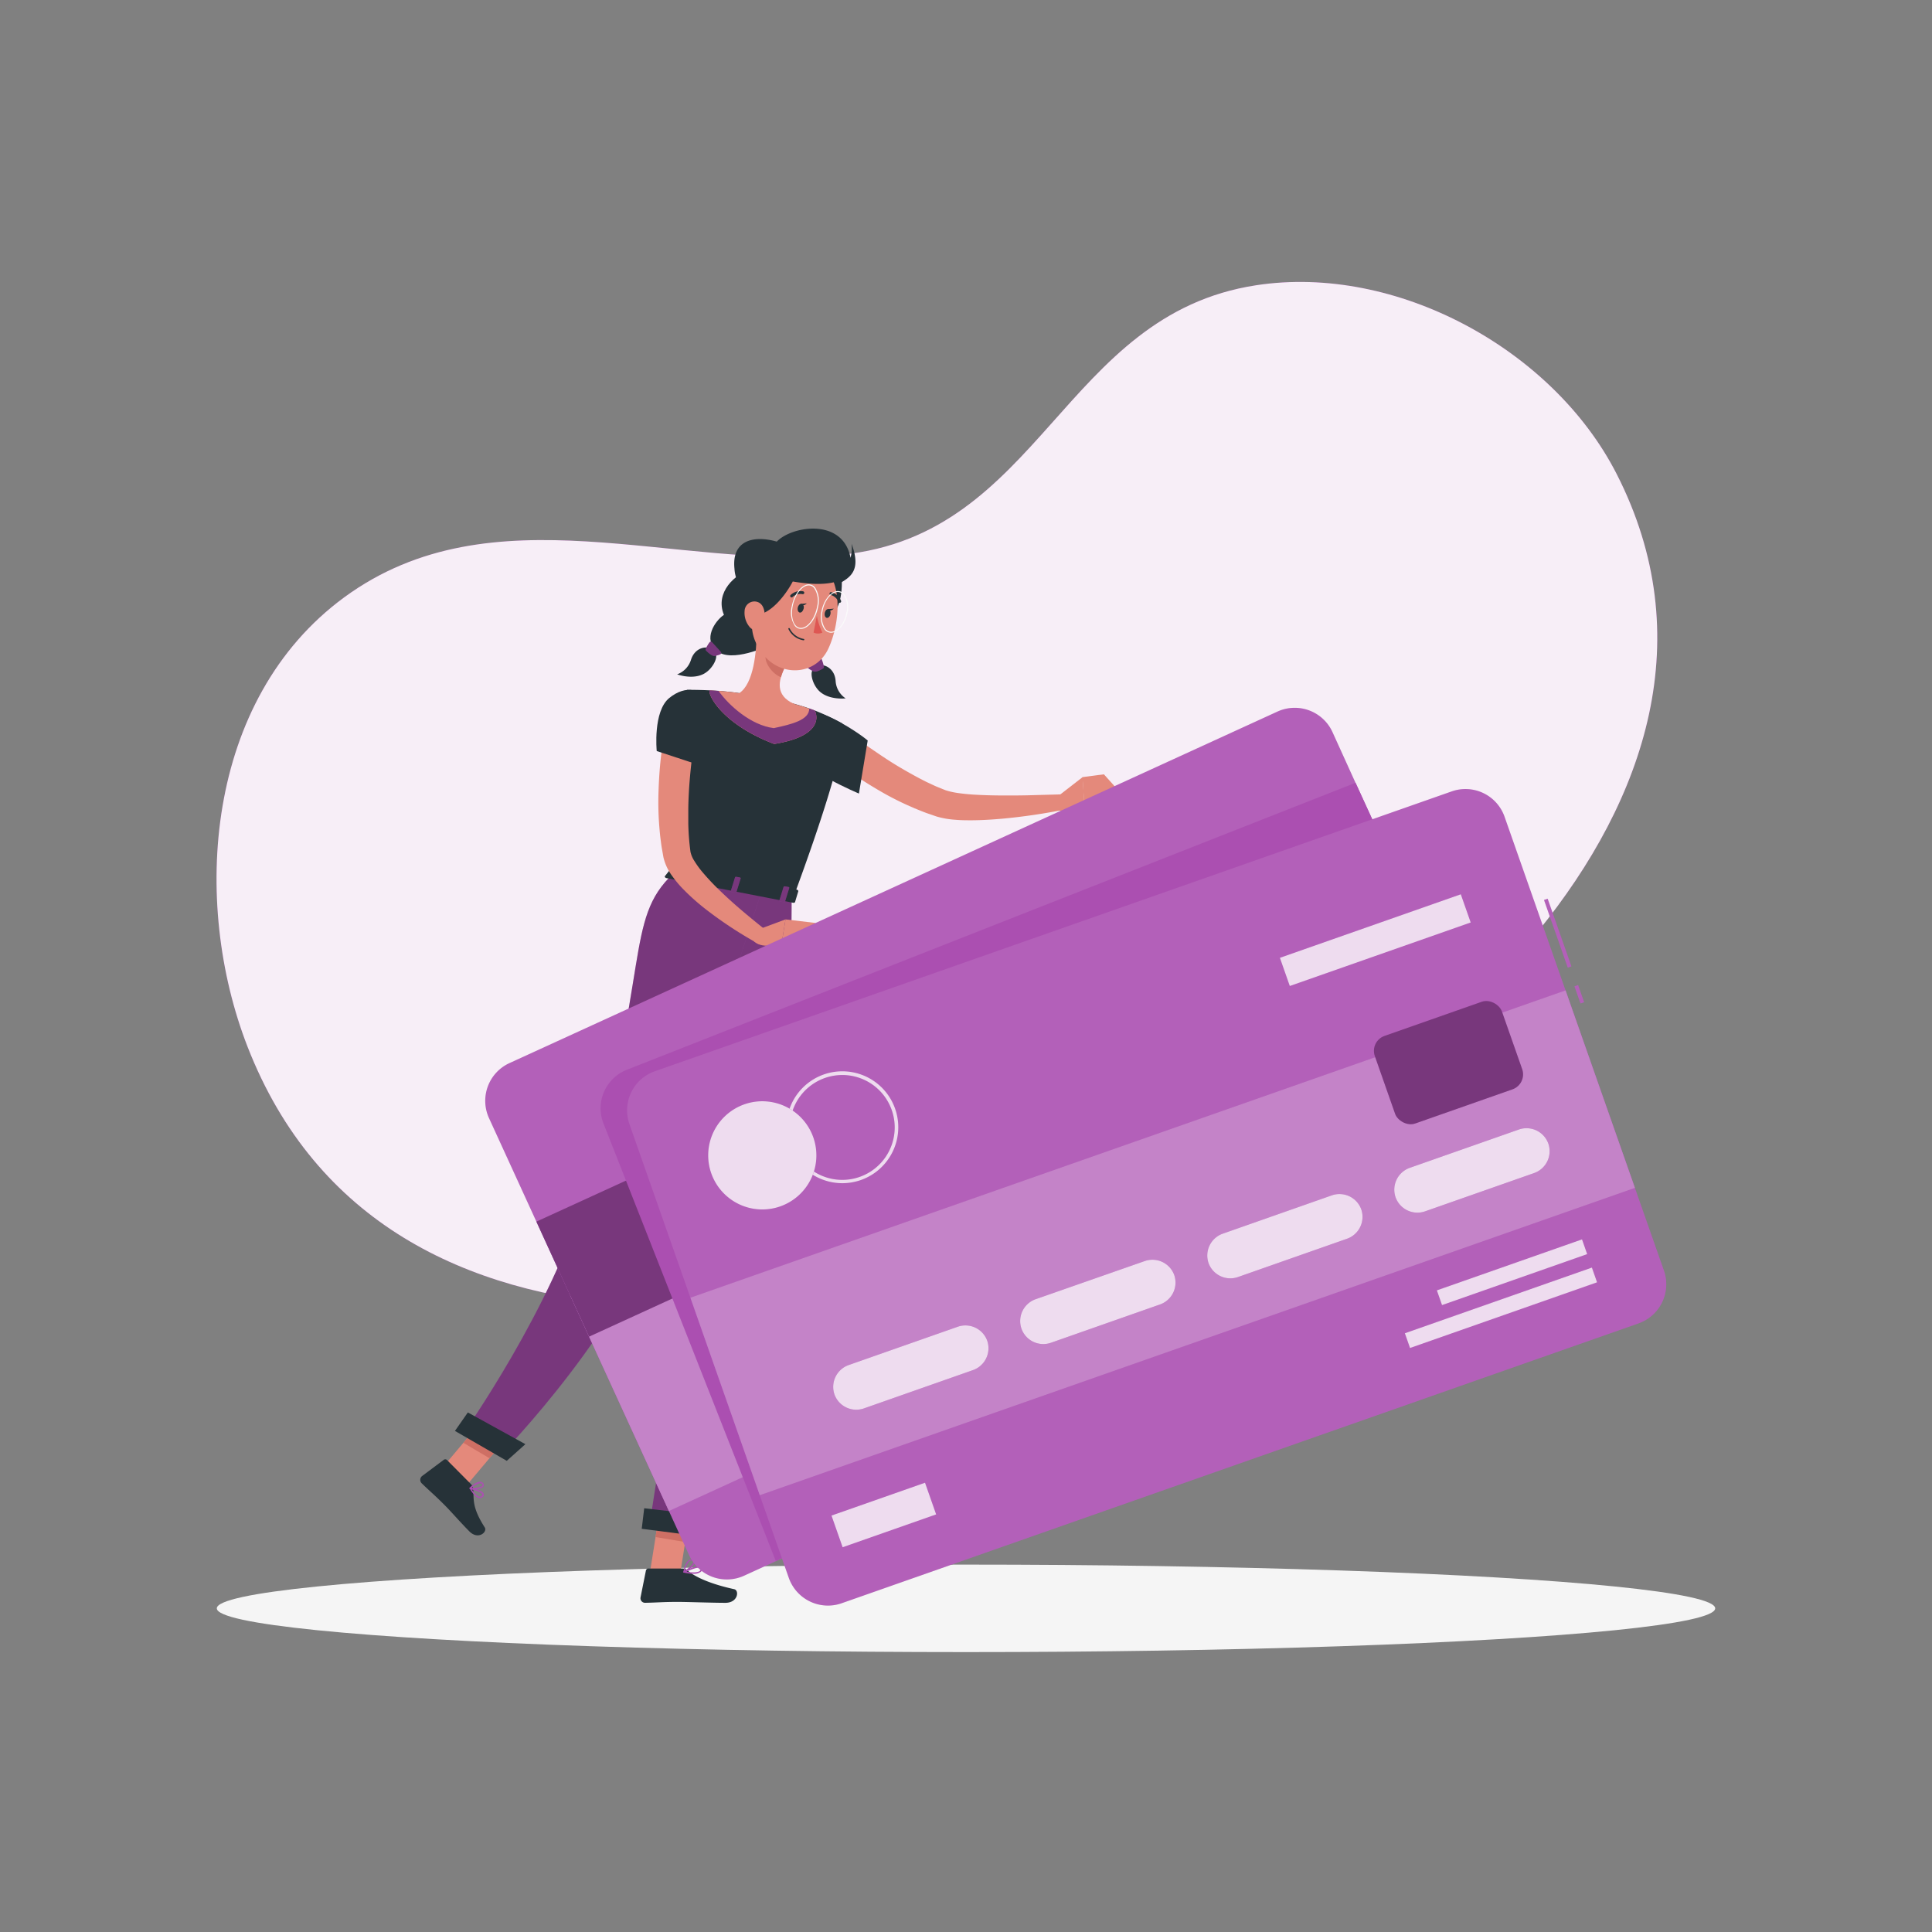 <svg xmlns="http://www.w3.org/2000/svg" viewBox="0 0 500 500"><rect x="0" y="0" width="500" height="500" fill="#808080" stroke="none"/><g id="freepik--background-simple--inject-5"><path d="M217.81,143.56c-42.85,4.25-90.31-17.08-128.69,11C53.07,181,49.48,233.41,64.05,270.85c35.54,91.25,154.88,72.72,229.63,44.68,68.61-25.73,167.91-108.38,124.68-192.92-16.46-32.2-57-54.34-93.25-48.79C275.06,81.46,269.51,138.44,217.81,143.56Z" style="fill:#AB4FB1"></path><path d="M217.81,143.56c-42.85,4.25-90.31-17.08-128.69,11C53.07,181,49.48,233.41,64.05,270.85c35.54,91.25,154.88,72.72,229.63,44.68,68.61-25.73,167.91-108.38,124.68-192.92-16.46-32.2-57-54.34-93.25-48.79C275.06,81.46,269.51,138.44,217.81,143.56Z" style="fill:#fff;opacity:0.9"></path></g><g id="freepik--Shadow--inject-5"><ellipse cx="250" cy="416.24" rx="193.89" ry="11.32" style="fill:#f5f5f5"></ellipse></g><g id="freepik--Character--inject-5"><path d="M217.87,150.7c.07,11.85-8.42,11.73-8.25,8.05s-1.93-12.49,0-11.64S217.84,145.46,217.87,150.7Z" style="fill:#263238"></path><path d="M212.53,172.16c1.17-.09,3.52,1,3.73,4.09a5.81,5.81,0,0,0,2.59,4.49s-3.89.47-6.44-1.55c-2.08-1.63-3-5.2-1.91-6A5.49,5.49,0,0,1,212.53,172.16Z" style="fill:#263238"></path><path d="M211,163.74c2,1.77,3.83,6.45-.68,8.67s-11.6-2.95-11.6-2.95l7.79-3.61Z" style="fill:#263238"></path><path d="M213.22,172.59a8.94,8.94,0,0,0-.54-1.89.41.41,0,0,0-.61-.2l-2.77,1.85a.41.41,0,0,0,0,.68,6.82,6.82,0,0,0,1.28.74c.65.26,2-.48,2.46-.8A.39.39,0,0,0,213.22,172.59Z" style="fill:#AB4FB1"></path><path d="M213.22,172.59a8.94,8.94,0,0,0-.54-1.89.41.41,0,0,0-.61-.2l-2.77,1.85a.41.41,0,0,0,0,.68,6.82,6.82,0,0,0,1.28.74c.65.26,2-.48,2.46-.8A.39.39,0,0,0,213.22,172.59Z" style="opacity:0.3"></path><path d="M183.41,167.68c-1.11-.37-3.65.13-4.59,3.09a5.83,5.83,0,0,1-3.58,3.75s3.67,1.38,6.63,0c2.4-1.09,4.1-4.35,3.27-5.39A5.27,5.27,0,0,0,183.41,167.68Z" style="fill:#263238"></path><path d="M194.43,147.33c-4.05,1.1-9.5,5.9-7.08,11.79-2.39,1.63-5.45,6.32-1.87,9.32,3.85,3.23,13.32-1.3,13.32-1.3l.07-1.54L200,154.14Z" style="fill:#263238"></path><path d="M182.64,167.94a8.91,8.91,0,0,1,1-1.71.42.42,0,0,1,.65,0l2.24,2.45a.42.42,0,0,1-.15.67,7.06,7.06,0,0,1-1.41.41c-.7.1-1.78-.93-2.2-1.35A.42.42,0,0,1,182.64,167.94Z" style="fill:#AB4FB1"></path><path d="M182.64,167.94a8.91,8.91,0,0,1,1-1.71.42.42,0,0,1,.65,0l2.24,2.45a.42.42,0,0,1-.15.67,7.06,7.06,0,0,1-1.41.41c-.7.1-1.78-.93-2.2-1.35A.42.42,0,0,1,182.64,167.94Z" style="opacity:0.3"></path><path d="M219.08,189.07c1.91,1.48,4,3.06,6.1,4.5s4.21,2.89,6.38,4.22,4.37,2.57,6.59,3.75l1.67.85,1.7.79c.56.27,1.13.51,1.71.73l.85.35c.29.11.6.25.78.3a19.29,19.29,0,0,0,3.2.69c1.18.17,2.42.29,3.68.38,2.51.16,5.09.23,7.68.24s5.21,0,7.82-.08,5.25-.14,7.85-.22l.49,3.93a154,154,0,0,1-15.89,2.35c-2.69.24-5.39.42-8.15.44-1.38,0-2.78,0-4.22-.13a22.47,22.47,0,0,1-4.58-.75c-.46-.12-.75-.24-1.09-.35l-1-.35c-.67-.22-1.33-.46-2-.73l-1.94-.78-1.9-.84a75.75,75.75,0,0,1-7.33-3.8c-2.36-1.39-4.68-2.83-6.92-4.37s-4.4-3.13-6.6-5Z" style="fill:#e4897b"></path><path d="M208.7,184.58c2.49-1.94,12.74,4.41,15.86,7.06l-2.27,13.73s-14.75-6.18-15.64-10.4C205.73,190.56,206.82,186.06,208.7,184.58Z" style="fill:#263238"></path><path d="M274,205.91l6.18-4.79.49,7.41s-4.26,2.64-7.07,1Z" style="fill:#e4897b"></path><polygon points="285.69 200.39 288.85 203.91 280.63 208.53 280.14 201.12 285.69 200.39" style="fill:#e4897b"></polygon><polygon points="168.28 406.47 176.07 407.05 178.91 389.12 171.13 388.54 168.28 406.47" style="fill:#e4897b"></polygon><polygon points="113.17 381.41 119.78 385.57 131.55 371.61 124.94 367.44 113.17 381.41" style="fill:#e4897b"></polygon><path d="M121.87,384.08l-6.19-6.23a.62.62,0,0,0-.82-.06L109.23,382a1.26,1.26,0,0,0-.1,1.87c2.19,2.13,3.36,3.05,6.08,5.79,1.67,1.69,3.94,4.32,6.25,6.65s4.73.16,4-1c-3.38-5.27-2.77-7.24-3-9.92A2.07,2.07,0,0,0,121.87,384.08Z" style="fill:#263238"></path><path d="M176.59,405.93h-8.78a.66.66,0,0,0-.65.54l-1.39,6.94A1.18,1.18,0,0,0,167,414.8c3.06-.05,4.55-.23,8.41-.23,2.37,0,9,.24,12.31.24s3.64-3.24,2.29-3.53c-6.05-1.32-10.13-3.13-12.1-4.87A1.93,1.93,0,0,0,176.59,405.93Z" style="fill:#263238"></path><polygon points="178.91 389.12 177.33 399.08 169.65 397.79 171.12 388.55 178.91 389.12" style="fill:#ce6f64"></polygon><polygon points="124.94 367.45 131.55 371.61 126.68 377.39 119.92 373.4 124.94 367.45" style="fill:#ce6f64"></polygon><path d="M174.2,226.13l31.14,6.07c16.09-43.57,12.59-45,12.59-45a62.53,62.53,0,0,0-7-3.3l-.42-.16c-2-.73-2.4-.84-5.06-1.62-4.58-1.09-8.85-2-14.14-2.75l-1-.14c-1-.12-1.91-.22-2.83-.31-.62-.07-1.24-.11-1.83-.15l-2-.11c-3.42-.17-5.87-.12-5.87-.12C178.73,205.75,177.19,213.56,174.2,226.13Z" style="fill:#263238"></path><path d="M195.81,163.74c0,4.72-.73,13.23-4.51,15.65,0,0,.35,4.86,8.8,6.5,9.3,1.81,5.34-3.75,5.34-3.75-4.83-2.2-4-5.94-2.4-9.3Z" style="fill:#e4897b"></path><path d="M198.76,167.45l4.28,5.39a15.19,15.19,0,0,0-.92,2.42c-1.89-.66-4.14-3.3-4-5.37A7,7,0,0,1,198.76,167.45Z" style="fill:#ce6f64"></path><path d="M195.36,152.9c-1,7.69-1.61,10.92,1.47,15.57,4.63,7,14.29,6.55,17.58-.68,3-6.51,4.12-18-2.73-22.45A10.57,10.57,0,0,0,195.36,152.9Z" style="fill:#e4897b"></path><path d="M220.39,140.72a9.76,9.76,0,0,1-.27,3.64,10.24,10.24,0,0,0-.29-1.19c-2.74-9.06-15.08-6.9-18.8-3-6-1.72-11.71-.35-10.95,7a9.14,9.14,0,0,0,1.95,5.2c-.93,2.58,0,6.69,3.07,6.81,4.32.17,8.42-5.55,10.07-8.69,3,.51,7.32,1,10.6.2.55.33,1,.56,1,.56C220.26,149.38,222.92,147.57,220.39,140.72Z" style="fill:#263238"></path><path d="M192.7,158.15a5.69,5.69,0,0,0,1.31,4.12c1.3,1.51,3,.62,3.61-1.17.51-1.62.44-4.35-1.3-5.2A2.54,2.54,0,0,0,192.7,158.15Z" style="fill:#e4897b"></path><path d="M204.87,232.2s.12,61.82-4.94,85.1c-5.26,24.22-20.73,79.32-20.73,79.32L168,395.17s8.77-55.66,12.5-79.73c4.07-26.23,1.58-87.68,1.58-87.68Z" style="fill:#AB4FB1"></path><path d="M204.87,232.2s.12,61.82-4.94,85.1c-5.26,24.22-20.73,79.32-20.73,79.32L168,395.17s8.77-55.66,12.5-79.73c4.07-26.23,1.58-87.68,1.58-87.68Z" style="opacity:0.3"></path><polygon points="181.11 397.59 166.08 395.65 166.72 390.33 183.78 392.33 181.11 397.59" style="fill:#263238"></polygon><path d="M197.12,230.6s-16.77,51.09-25.1,80.52c-8.78,31.05-42.44,65.39-42.44,65.39l-9.65-5.58s23-32.6,31.45-61.57c17.21-58.81,10.14-71.27,22.82-83.23Z" style="fill:#AB4FB1"></path><path d="M197.12,230.6s-16.77,51.09-25.1,80.52c-8.78,31.05-42.44,65.39-42.44,65.39l-9.65-5.58s23-32.6,31.45-61.57c17.21-58.81,10.14-71.27,22.82-83.23Z" style="opacity:0.3"></path><polygon points="131.15 378.06 117.74 370.32 121.08 365.54 135.97 373.75 131.15 378.06" style="fill:#263238"></polygon><path d="M206.46,157.27c-.12.62.11,1.18.52,1.26s.83-.36,1-1-.11-1.19-.52-1.27S206.58,156.65,206.46,157.27Z" style="fill:#263238"></path><path d="M213.45,158.63c-.12.62.11,1.19.52,1.27s.83-.36.95-1-.11-1.19-.52-1.26S213.57,158,213.45,158.63Z" style="fill:#263238"></path><path d="M214.22,157.65l1.57-.13S214.8,158.53,214.22,157.65Z" style="fill:#263238"></path><path d="M211.4,159.34a16.69,16.69,0,0,0,1.44,4.37,2.7,2.7,0,0,1-2.29,0Z" style="fill:#de5753"></path><path d="M207.93,165.71h0a5.25,5.25,0,0,1-3.89-2.92.18.18,0,0,1,.1-.24.19.19,0,0,1,.24.1,5,5,0,0,0,3.62,2.7.18.18,0,0,1,.15.21A.19.19,0,0,1,207.93,165.71Z" style="fill:#263238"></path><path d="M204.87,154.61a.37.37,0,0,1-.25-.64,3.7,3.7,0,0,1,3.25-.93.38.38,0,0,1,.26.46.37.37,0,0,1-.45.26h0a3,3,0,0,0-2.57.76A.36.36,0,0,1,204.87,154.61Z" style="fill:#263238"></path><path d="M217.33,156a.36.36,0,0,1-.34-.23,3,3,0,0,0-2-1.79.37.37,0,0,1-.3-.43.39.39,0,0,1,.43-.3,3.69,3.69,0,0,1,2.54,2.23.37.37,0,0,1-.2.49Z" style="fill:#263238"></path><path d="M207.3,162.75a2,2,0,0,1-1.6-.79,6.33,6.33,0,0,1-.8-5c.57-3.16,2.55-5.73,4.42-5.73a2.07,2.07,0,0,1,1.61.8,6.36,6.36,0,0,1,.8,5C211.16,160.19,209.17,162.75,207.3,162.75Zm2-11.24c-1.75,0-3.63,2.48-4.18,5.52-.35,2-.07,3.8.75,4.77a1.8,1.8,0,0,0,1.41.7c1.76,0,3.63-2.47,4.18-5.51l.12,0-.12,0a6,6,0,0,0-.75-4.77A1.81,1.81,0,0,0,209.32,151.51Z" style="fill:#fafafa"></path><path d="M215.07,163.75h0a2.17,2.17,0,0,1-1.67-.84,5.83,5.83,0,0,1-.81-4.63c.51-2.94,2.43-5.32,4.28-5.32h0a2.17,2.17,0,0,1,1.67.85,5.86,5.86,0,0,1,.81,4.62h0C218.85,161.38,216.93,163.75,215.07,163.75Zm1.77-10.54c-1.74,0-3.54,2.29-4,5.12a5.68,5.68,0,0,0,.76,4.42,1.94,1.94,0,0,0,1.48.75h0c1.74,0,3.55-2.28,4-5.11h0a5.72,5.72,0,0,0-.75-4.42,1.94,1.94,0,0,0-1.48-.76Z" style="fill:#fafafa"></path><path d="M124.17,387.71h0c-1,0-2.05-1.54-2.59-2.43a.18.18,0,0,1,0-.2.21.21,0,0,1,.19-.08c.32.07,3.07.67,3.42,1.61a.61.61,0,0,1-.11.62A1.06,1.06,0,0,1,124.17,387.71Zm-2.09-2.25c.77,1.16,1.52,1.85,2.06,1.88a.7.7,0,0,0,.6-.33.25.25,0,0,0,.05-.27C124.61,386.24,123.18,385.74,122.08,385.46Z" style="fill:#AB4FB1"></path><path d="M122.53,385.46a3.61,3.61,0,0,1-.9-.1.21.21,0,0,1-.13-.13.24.24,0,0,1,0-.18c.07-.06,1.6-1.57,2.73-1.57h.08a1,1,0,0,1,.72.38.66.66,0,0,1,.08.81C124.79,385.21,123.51,385.46,122.53,385.46Zm-.45-.39c.94.11,2.46-.16,2.77-.61.05-.07.09-.18-.06-.37a.57.57,0,0,0-.46-.24A4.23,4.23,0,0,0,122.08,385.07Z" style="fill:#AB4FB1"></path><path d="M179.46,407.3A13.23,13.23,0,0,1,177,407a.19.19,0,0,1-.15-.16.19.19,0,0,1,.1-.19c.37-.18,3.58-1.78,4.51-1.24a.6.6,0,0,1,.28.5,1.05,1.05,0,0,1-.39.89A3,3,0,0,1,179.46,407.3Zm-1.83-.54c1.71.28,3,.21,3.5-.22a.73.73,0,0,0,.25-.6.21.21,0,0,0-.1-.19C180.78,405.46,179,406.14,177.63,406.76Z" style="fill:#AB4FB1"></path><path d="M177.05,407a.2.2,0,0,1-.11,0,.18.18,0,0,1-.08-.18c0-.14.48-3.32,2.22-3.32h.15c.5.05.64.3.67.51.14.88-1.8,2.58-2.78,3Zm2-3.16c-1.13,0-1.63,1.84-1.8,2.64,1-.59,2.33-1.92,2.25-2.45,0,0,0-.16-.35-.19Z" style="fill:#AB4FB1"></path><path d="M207.23,156.29l1.57-.14S207.81,157.17,207.23,156.29Z" style="fill:#263238"></path><path d="M200.36,192.54c-13-4.93-17.06-12.31-16.75-13.86h0l2,.12.34,0c.48,0,1,.07,1.49.13.92.08,1.87.18,2.83.31l1,.14a100.71,100.71,0,0,1,14.14,2.75c2.12.62,2.82.82,4,1.24l1.05.38.42.16C211.92,186.15,211.69,190.73,200.36,192.54Z" style="fill:#e4897b"></path><path d="M200.36,192.54c-13-4.93-17.06-12.31-16.75-13.86h0l2,.12.34,0c2.64,3.75,8.42,8.93,14.31,9.64,4.74-1,9.21-2.14,9.17-5.07l1.05.38.42.16C211.92,186.15,211.69,190.73,200.36,192.54Z" style="fill:#AB4FB1"></path><path d="M200.36,192.54c-13-4.93-17.06-12.31-16.75-13.86h0l2,.12.34,0c2.64,3.75,8.42,8.93,14.31,9.64,4.74-1,9.21-2.14,9.17-5.07l1.05.38.42.16C211.92,186.15,211.69,190.73,200.36,192.54Z" style="opacity:0.3"></path><path d="M174.09,224.21l-2,2.52c-.15.19.07.46.43.53l32.66,6.36c.28.06.54,0,.59-.21l.82-2.73c.06-.19-.15-.4-.46-.46l-31.54-6.14A.58.58,0,0,0,174.09,224.21Z" style="fill:#263238"></path><path d="M177.64,228.56l-.84-.16c-.17,0-.28-.14-.25-.25l1.1-3.54c0-.11.2-.16.36-.13l.85.16c.17,0,.28.15.25.25l-1.1,3.55A.32.32,0,0,1,177.64,228.56Z" style="fill:#AB4FB1"></path><path d="M177.64,228.56l-.84-.16c-.17,0-.28-.14-.25-.25l1.1-3.54c0-.11.2-.16.36-.13l.85.16c.17,0,.28.15.25.25l-1.1,3.55A.32.32,0,0,1,177.64,228.56Z" style="opacity:0.3"></path><path d="M179.86,190.61c-.38,2.37-.74,5-1,7.46s-.49,5-.61,7.56q-.1,1.89-.12,3.78c0,1.25,0,2.5,0,3.75a63.85,63.85,0,0,0,.57,7.32,7,7,0,0,0,1,2.33,23.63,23.63,0,0,0,2,2.78,62.78,62.78,0,0,0,5.12,5.39c1.83,1.76,3.75,3.46,5.72,5.12s4,3.31,6,4.9l-2.15,3.32a104.32,104.32,0,0,1-13.46-8.79,57.61,57.61,0,0,1-6.2-5.5,28.62,28.62,0,0,1-2.83-3.41,13,13,0,0,1-2.21-4.79l-.37-2.12c-.13-.69-.22-1.38-.3-2.06-.2-1.38-.31-2.75-.42-4.12a77.34,77.34,0,0,1-.19-8.19c.08-2.71.23-5.41.5-8.1s.61-5.33,1.15-8.11Z" style="fill:#e4897b"></path><path d="M173.22,180.63c-4.28,3.46-3.26,13.74-3.26,13.74l14.4,4.74S183.7,187.26,183,183C182.14,177.93,177.42,177.22,173.22,180.63Z" style="fill:#263238"></path><path d="M196.78,240.36l6.51-2.42-1,6.19s-4.72,1.7-7.14-.48Z" style="fill:#e4897b"></path><polygon points="211.04 238.86 211.04 243.64 202.29 244.13 203.29 237.94 211.04 238.86" style="fill:#e4897b"></polygon><path d="M202.79,233.46l-.84-.16c-.17,0-.28-.14-.25-.25l1.1-3.54c0-.11.2-.16.37-.13l.84.16c.17,0,.28.15.25.25l-1.1,3.55C203.13,233.44,203,233.5,202.79,233.46Z" style="fill:#AB4FB1"></path><path d="M202.79,233.46l-.84-.16c-.17,0-.28-.14-.25-.25l1.1-3.54c0-.11.2-.16.37-.13l.84.16c.17,0,.28.15.25.25l-1.1,3.55C203.13,233.44,203,233.5,202.79,233.46Z" style="opacity:0.3"></path><path d="M190.22,231l-.85-.16c-.17,0-.28-.14-.24-.25l1.1-3.54c0-.11.19-.16.36-.13l.85.16c.16,0,.28.15.24.25l-1.1,3.55C190.55,231,190.39,231.05,190.22,231Z" style="fill:#AB4FB1"></path><path d="M190.22,231l-.85-.16c-.17,0-.28-.14-.24-.25l1.1-3.54c0-.11.19-.16.36-.13l.85.16c.16,0,.28.15.24.25l-1.1,3.55C190.55,231,190.39,231.05,190.22,231Z" style="opacity:0.3"></path><path d="M126.53,289.31l51.84,113.22a10.73,10.73,0,0,0,14.18,5.27l8.23-3.76,190.57-87.25a10.72,10.72,0,0,0,5.28-14.17l-45.81-100-6-13.21a10.74,10.74,0,0,0-14.18-5.27l-198.81,91A10.74,10.74,0,0,0,126.53,289.31Z" style="fill:#AB4FB1"></path><path d="M126.53,289.31l51.84,113.22a10.73,10.73,0,0,0,14.18,5.27l8.23-3.76,190.57-87.25a10.72,10.72,0,0,0,5.28-14.17l-45.81-100-6-13.21a10.74,10.74,0,0,0-14.18-5.27l-198.81,91A10.74,10.74,0,0,0,126.53,289.31Z" style="fill:#fff;opacity:0.1"></path><rect x="149.45" y="282.52" width="240.04" height="61.36" transform="translate(644.86 485.79) rotate(155.4)" style="fill:#AB4FB1"></rect><rect x="149.45" y="282.52" width="240.04" height="61.36" transform="translate(644.86 485.79) rotate(155.4)" style="fill:#fff;opacity:0.3"></rect><rect x="216.54" y="291.72" width="151.69" height="21.96" transform="translate(684.25 456.21) rotate(155.4)" style="fill:#AB4FB1"></rect><rect x="216.54" y="291.72" width="151.69" height="21.96" transform="translate(684.25 456.21) rotate(155.4)" style="fill:#fff;opacity:0.8"></rect><rect x="134.75" y="264.71" width="240.04" height="32.74" transform="translate(603.41 430.59) rotate(155.4)" style="fill:#AB4FB1"></rect><rect x="134.75" y="264.71" width="240.04" height="32.74" transform="translate(603.41 430.59) rotate(155.4)" style="opacity:0.3"></rect><path d="M156.17,290.73,200.78,404l190.57-87.25a10.72,10.72,0,0,0,5.28-14.17l-45.81-100L162.21,276.86A10.73,10.73,0,0,0,156.17,290.73Z" style="fill:#AB4FB1;mix-blend-mode:multiply"></path><rect x="408.21" y="254.99" width="1" height="4.71" transform="translate(-62.19 150.01) rotate(-19.36)" style="fill:#AB4FB1"></rect><rect x="408.21" y="254.99" width="1" height="4.71" transform="translate(-62.19 150.01) rotate(-19.36)" style="fill:#fff;opacity:0.1"></rect><rect x="402.64" y="232.21" width="1" height="18.56" transform="translate(-57.25 147.23) rotate(-19.35)" style="fill:#AB4FB1"></rect><rect x="402.64" y="232.21" width="1" height="18.56" transform="translate(-57.25 147.23) rotate(-19.35)" style="fill:#fff;opacity:0.1"></rect><path d="M169.44,277.25l206.3-72.45a10.72,10.72,0,0,1,13.63,6.55l41.26,117.49a10.73,10.73,0,0,1-6.54,13.64l-206.3,72.45a10.74,10.74,0,0,1-13.64-6.55L162.89,290.89A10.73,10.73,0,0,1,169.44,277.25Z" style="fill:#AB4FB1"></path><path d="M169.44,277.25l206.3-72.45a10.72,10.72,0,0,1,13.63,6.55l41.26,117.49a10.73,10.73,0,0,1-6.54,13.64l-206.3,72.45a10.74,10.74,0,0,1-13.64-6.55L162.89,290.89A10.73,10.73,0,0,1,169.44,277.25Z" style="fill:#fff;opacity:0.1"></path><rect x="180.88" y="294.55" width="240.04" height="54.17" transform="translate(691.37 525.4) rotate(160.65)" style="fill:#AB4FB1"></rect><rect x="180.88" y="294.55" width="240.04" height="54.17" transform="translate(691.37 525.4) rotate(160.65)" style="fill:#fff;opacity:0.3"></rect><rect x="331.11" y="239.45" width="49.62" height="7.73" transform="translate(772.36 354.95) rotate(160.65)" style="fill:#AB4FB1"></rect><rect x="331.11" y="239.45" width="49.62" height="7.73" transform="translate(772.36 354.95) rotate(160.65)" style="fill:#fff;opacity:0.8"></rect><rect x="371.4" y="327.25" width="39.81" height="4.04" transform="translate(869.61 510.27) rotate(160.65)" style="fill:#AB4FB1"></rect><rect x="371.4" y="327.25" width="39.81" height="4.04" transform="translate(869.61 510.27) rotate(160.65)" style="fill:#fff;opacity:0.8"></rect><rect x="362.79" y="336.44" width="51.3" height="4.04" transform="translate(867.09 529.09) rotate(160.65)" style="fill:#AB4FB1"></rect><rect x="362.79" y="336.44" width="51.3" height="4.04" transform="translate(867.09 529.09) rotate(160.65)" style="fill:#fff;opacity:0.8"></rect><rect x="215.9" y="387.74" width="25.65" height="8.69" transform="translate(574.45 686.23) rotate(160.65)" style="fill:#AB4FB1"></rect><rect x="215.9" y="387.74" width="25.65" height="8.69" transform="translate(574.45 686.23) rotate(160.65)" style="fill:#fff;opacity:0.8"></rect><path d="M368.79,313.5l28.26-9.92a6,6,0,0,0,3.66-7.61h0a6,6,0,0,0-7.61-3.66l-28.27,9.93a6,6,0,0,0-3.66,7.61h0A6,6,0,0,0,368.79,313.5Z" style="fill:#AB4FB1"></path><path d="M320.38,330.5l28.27-9.93A6,6,0,0,0,352.3,313h0a6,6,0,0,0-7.61-3.65l-28.26,9.93a6,6,0,0,0-3.66,7.61h0A6,6,0,0,0,320.38,330.5Z" style="fill:#AB4FB1"></path><path d="M272,347.5l28.27-9.93A6,6,0,0,0,303.9,330h0a6,6,0,0,0-7.61-3.65L268,336.24a6,6,0,0,0-3.65,7.61h0A6,6,0,0,0,272,347.5Z" style="fill:#AB4FB1"></path><path d="M223.57,364.5l28.27-9.93A6,6,0,0,0,255.5,347h0a6,6,0,0,0-7.61-3.65l-28.27,9.93a6,6,0,0,0-3.66,7.61h0A6,6,0,0,0,223.57,364.5Z" style="fill:#AB4FB1"></path><g style="opacity:0.8"><path d="M368.79,313.5l28.26-9.92a6,6,0,0,0,3.66-7.61h0a6,6,0,0,0-7.61-3.66l-28.27,9.93a6,6,0,0,0-3.66,7.61h0A6,6,0,0,0,368.79,313.5Z" style="fill:#fff"></path><path d="M320.38,330.5l28.27-9.93A6,6,0,0,0,352.3,313h0a6,6,0,0,0-7.61-3.65l-28.26,9.93a6,6,0,0,0-3.66,7.61h0A6,6,0,0,0,320.38,330.5Z" style="fill:#fff"></path><path d="M272,347.5l28.27-9.93A6,6,0,0,0,303.9,330h0a6,6,0,0,0-7.61-3.65L268,336.24a6,6,0,0,0-3.65,7.61h0A6,6,0,0,0,272,347.5Z" style="fill:#fff"></path><path d="M223.57,364.5l28.27-9.93A6,6,0,0,0,255.5,347h0a6,6,0,0,0-7.61-3.65l-28.27,9.93a6,6,0,0,0-3.66,7.61h0A6,6,0,0,0,223.57,364.5Z" style="fill:#fff"></path></g><rect x="357.45" y="263.01" width="34.86" height="24.02" rx="4.1" transform="translate(819.7 410.28) rotate(160.65)" style="fill:#AB4FB1"></rect><rect x="357.45" y="263.01" width="34.86" height="24.02" rx="4.1" transform="translate(819.7 410.28) rotate(160.65)" style="opacity:0.3"></rect><path d="M218,306.21a14.48,14.48,0,1,1,4.8-.82A14.43,14.43,0,0,1,218,306.21Zm0-28a13.75,13.75,0,0,0-4.51.77,13.58,13.58,0,0,0-8.31,17.31h0a13.57,13.57,0,1,0,12.82-18.08Z" style="fill:#AB4FB1"></path><path d="M218,306.21a14.48,14.48,0,1,1,4.8-.82A14.43,14.43,0,0,1,218,306.21Zm0-28a13.75,13.75,0,0,0-4.51.77,13.58,13.58,0,0,0-8.31,17.31h0a13.57,13.57,0,1,0,12.82-18.08Z" style="fill:#fff;opacity:0.8"></path><path d="M184.08,303.67a14,14,0,1,0,8.58-17.88A14,14,0,0,0,184.08,303.67Z" style="fill:#AB4FB1"></path><path d="M184.08,303.67a14,14,0,1,0,8.58-17.88A14,14,0,0,0,184.08,303.67Z" style="fill:#fff;opacity:0.8"></path></g></svg>